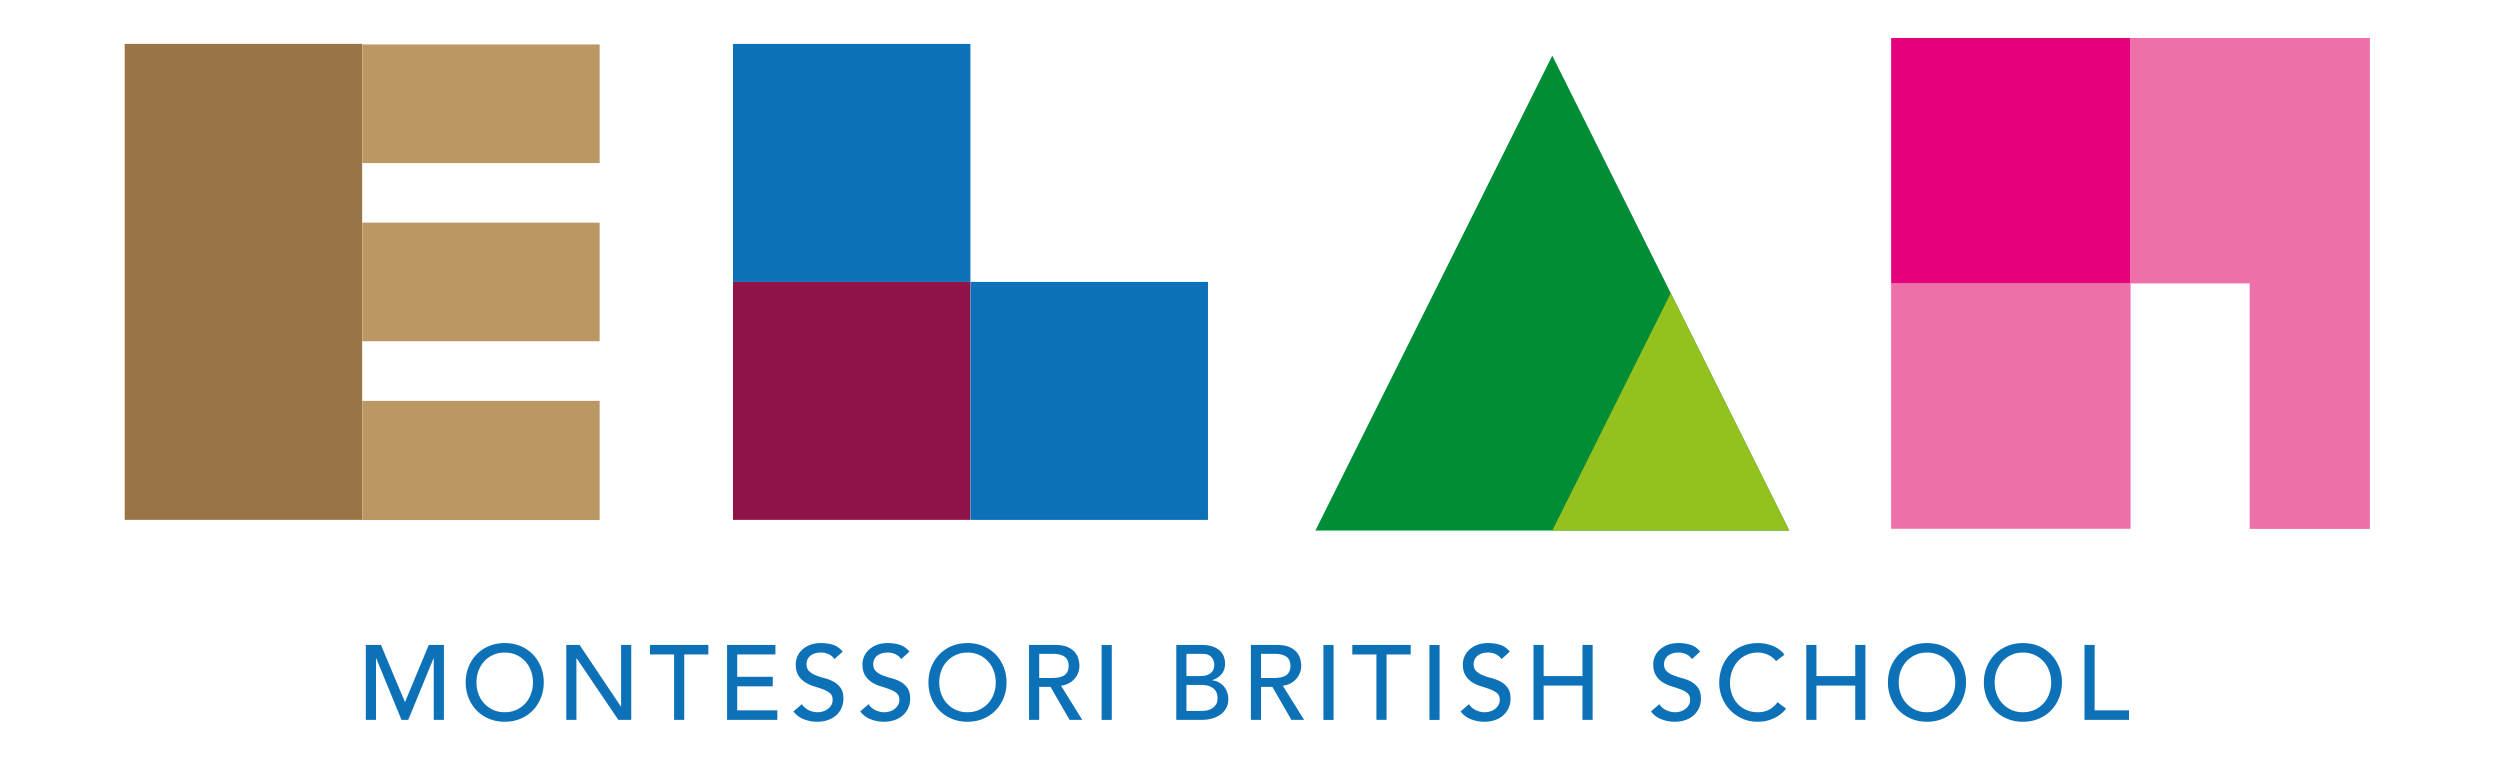 <svg viewBox="0 0 401 122" xmlns="http://www.w3.org/2000/svg" fill-rule="evenodd" clip-rule="evenodd" stroke-linejoin="round" stroke-miterlimit="1.414" width="401" height="122"><path d="M58.681 103.45h2.427l3.816 9.093h.068l3.782-9.094h2.429v12.014h-1.63v-9.877h-.032l-4.057 9.877h-1.086l-4.055-9.877h-.034v9.877H58.68v-12.014zM80.959 114.242c.69 0 1.312-.126 1.867-.382a4.423 4.423 0 0 0 1.424-1.028 4.47 4.47 0 0 0 .916-1.517 5.34 5.34 0 0 0 .324-1.858c0-.653-.11-1.274-.324-1.856a4.461 4.461 0 0 0-.916-1.52 4.37 4.37 0 0 0-1.424-1.027c-.555-.254-1.178-.382-1.867-.382-.69 0-1.312.128-1.867.382a4.359 4.359 0 0 0-1.425 1.028 4.49 4.49 0 0 0-.917 1.52 5.294 5.294 0 0 0-.322 1.855c0 .655.106 1.276.322 1.858a4.412 4.412 0 0 0 2.342 2.545c.555.256 1.178.382 1.867.382m0 1.528c-.918 0-1.76-.16-2.527-.484a5.842 5.842 0 0 1-1.977-1.33 6.21 6.21 0 0 1-1.292-2.004 6.622 6.622 0 0 1-.466-2.495c0-.893.156-1.728.466-2.495a6.108 6.108 0 0 1 1.292-1.998 5.855 5.855 0 0 1 1.977-1.336c.767-.322 1.609-.48 2.527-.48.914 0 1.759.158 2.527.48a5.908 5.908 0 0 1 1.977 1.336 6.07 6.07 0 0 1 1.289 1.998c.313.767.468 1.602.468 2.495s-.155 1.726-.468 2.495a6.17 6.17 0 0 1-1.29 2.003 5.895 5.895 0 0 1-1.976 1.33c-.768.325-1.613.485-2.527.485M90.832 103.45h2.138l6.616 9.875h.036v-9.876h1.629v12.014h-2.072l-6.686-9.877h-.034v9.877h-1.627v-12.014zM108.123 104.978h-3.87v-1.53h9.367v1.53h-3.868v10.484h-1.629v-10.484zM116.622 103.45h7.755v1.53h-6.128v3.578h5.703v1.528h-5.703v3.849h6.432v1.528h-8.059v-12.014zM128.615 112.951c.295.443.671.767 1.129.978.459.208.93.313 1.418.313.27 0 .546-.045.83-.128.284-.085.54-.21.772-.382.23-.17.421-.38.569-.628.146-.248.22-.535.22-.866 0-.46-.146-.817-.441-1.058a3.776 3.776 0 0 0-1.095-.609 19.098 19.098 0 0 0-1.426-.478 5.85 5.85 0 0 1-1.423-.636 3.459 3.459 0 0 1-1.095-1.096c-.293-.456-.44-1.075-.44-1.856 0-.353.075-.722.228-1.12a3.12 3.12 0 0 1 .72-1.083 4.02 4.02 0 0 1 1.267-.828c.513-.218 1.13-.326 1.856-.326.655 0 1.283.09 1.883.27.6.182 1.127.549 1.578 1.1l-1.324 1.206a2.143 2.143 0 0 0-.866-.76 2.722 2.722 0 0 0-1.271-.293c-.452 0-.83.061-1.129.18-.3.119-.54.272-.722.455-.181.19-.307.39-.38.605a1.854 1.854 0 0 0-.111.594c0 .51.146.896.441 1.17.295.275.66.495 1.094.664.436.168.913.323 1.426.456.515.137.99.326 1.426.567.434.245.799.572 1.094.986.294.412.441.981.441 1.705a3.57 3.57 0 0 1-.331 1.56 3.436 3.436 0 0 1-.891 1.17 3.954 3.954 0 0 1-1.323.733 5.189 5.189 0 0 1-1.63.252 5.853 5.853 0 0 1-2.188-.408 3.624 3.624 0 0 1-1.647-1.253l1.341-1.156zM139.32 112.951c.295.443.671.767 1.129.978.459.208.93.313 1.418.313.27 0 .546-.045.83-.128.284-.085.54-.21.772-.382.23-.17.421-.38.569-.628.146-.248.22-.535.22-.866 0-.46-.146-.817-.441-1.058a3.776 3.776 0 0 0-1.095-.609 19.38 19.38 0 0 0-1.426-.478 5.85 5.85 0 0 1-1.423-.636 3.44 3.44 0 0 1-1.095-1.096c-.293-.456-.44-1.075-.44-1.856 0-.353.075-.722.228-1.12a3.12 3.12 0 0 1 .72-1.083 4.01 4.01 0 0 1 1.265-.828c.515-.218 1.132-.326 1.858-.326.655 0 1.283.09 1.881.27.601.182 1.129.549 1.58 1.1l-1.324 1.206a2.155 2.155 0 0 0-.866-.76 2.722 2.722 0 0 0-1.271-.293c-.452 0-.83.061-1.129.18-.3.119-.542.272-.722.455-.181.19-.307.39-.38.605a1.854 1.854 0 0 0-.111.594c0 .51.146.896.441 1.17.295.275.66.495 1.094.664.434.168.911.323 1.426.456.513.137.99.326 1.426.567.434.245.799.572 1.094.986.294.412.441.981.441 1.705 0 .578-.11 1.098-.333 1.56-.22.465-.516.856-.889 1.17a3.954 3.954 0 0 1-1.323.733 5.18 5.18 0 0 1-1.63.252c-.77 0-1.499-.133-2.188-.408a3.624 3.624 0 0 1-1.647-1.253l1.341-1.156zM155.186 114.242c.69 0 1.312-.126 1.865-.382a4.412 4.412 0 0 0 2.344-2.545 5.339 5.339 0 0 0 .322-1.858c0-.653-.108-1.274-.322-1.856a4.494 4.494 0 0 0-.918-1.52 4.359 4.359 0 0 0-1.426-1.027c-.553-.254-1.176-.382-1.865-.382-.69 0-1.312.128-1.867.382a4.405 4.405 0 0 0-2.34 2.547 5.255 5.255 0 0 0-.324 1.856c0 .655.106 1.276.324 1.858a4.414 4.414 0 0 0 2.34 2.545c.555.256 1.178.382 1.867.382m0 1.528c-.918 0-1.76-.16-2.527-.484a5.86 5.86 0 0 1-1.977-1.33 6.21 6.21 0 0 1-1.292-2.004 6.622 6.622 0 0 1-.466-2.495c0-.893.156-1.728.466-2.495a6.108 6.108 0 0 1 1.292-1.998 5.873 5.873 0 0 1 1.977-1.336c.767-.322 1.609-.48 2.527-.48.914 0 1.759.158 2.527.48.77.324 1.428.769 1.979 1.336.545.562.977 1.23 1.287 1.998.313.767.468 1.602.468 2.495s-.155 1.726-.468 2.495a6.225 6.225 0 0 1-1.287 2.003 5.903 5.903 0 0 1-1.979 1.33c-.768.325-1.613.485-2.527.485M166.688 108.746h2.138c.315 0 .63-.025.94-.08.312-.046.59-.143.832-.278.245-.135.439-.332.587-.584.145-.257.221-.588.221-.993 0-.407-.076-.738-.221-.994a1.51 1.51 0 0 0-.587-.583 2.562 2.562 0 0 0-.832-.283 5.654 5.654 0 0 0-.94-.074h-2.138v3.869zm-1.63-5.296h4.226c.77 0 1.402.104 1.9.313.497.21.892.479 1.178.801.29.32.49.682.605 1.084.111.401.169.788.169 1.163 0 .383-.069.756-.205 1.109-.135.356-.33.682-.584.97a3.339 3.339 0 0 1-2.165 1.092l3.411 5.48h-2.034l-3.055-5.29h-1.816v5.29h-1.63V103.45z" fill="#0D71B8" fill-rule="nonzero"/><path fill="#0D71B8" d="M176.7 103.46h1.63v12.014h-1.63z"/><path d="M190.305 114.037h2.394c.247 0 .522-.027.823-.073.299-.053.578-.152.839-.308.259-.153.48-.358.662-.62.18-.257.27-.603.27-1.033 0-.714-.232-1.245-.695-1.605-.464-.353-1.09-.533-1.885-.533h-2.408v4.172zm0-5.596h2.225a3.8 3.8 0 0 0 .862-.095 1.89 1.89 0 0 0 .713-.315c.205-.144.367-.333.484-.558.12-.227.18-.506.18-.829 0-.478-.155-.892-.459-1.242-.306-.35-.786-.525-1.444-.525h-2.561v3.564zm-1.63-4.992h4.177c.519 0 1.005.063 1.45.19.447.124.829.307 1.153.55a2.6 2.6 0 0 1 .765.934c.185.382.277.821.277 1.33 0 .69-.19 1.252-.576 1.69-.383.437-.882.755-1.492.959v.032c.362.023.702.117 1.017.283.317.162.592.376.823.64.234.267.417.576.55.93.137.348.204.726.204 1.135 0 .54-.108 1.019-.33 1.43a3.093 3.093 0 0 1-.907 1.047 4.235 4.235 0 0 1-1.34.644 5.95 5.95 0 0 1-1.646.22h-4.124v-12.014zM202.268 108.746h2.138c.317 0 .63-.025.94-.08.313-.046.59-.143.834-.278.244-.135.435-.332.585-.584.145-.257.221-.588.221-.993 0-.407-.076-.738-.221-.994a1.517 1.517 0 0 0-.585-.583 2.573 2.573 0 0 0-.834-.283 5.639 5.639 0 0 0-.94-.074h-2.138v3.869zm-1.627-5.296h4.225c.768 0 1.402.104 1.899.313.498.21.89.479 1.177.801.29.32.491.682.605 1.084.111.401.169.788.169 1.163 0 .383-.067.756-.204 1.109a3.183 3.183 0 0 1-.585.97 3.313 3.313 0 0 1-2.165 1.092l3.413 5.48h-2.038l-3.053-5.29h-1.816v5.29h-1.627V103.45z" fill="#0D71B8" fill-rule="nonzero"/><path fill="#0D71B8" d="M212.277 103.46h1.627v12.014h-1.627z"/><path d="M220.778 104.978h-3.87v-1.53h9.367v1.53h-3.868v10.484h-1.629v-10.484z" fill="#0D71B8" fill-rule="nonzero"/><path fill="#0D71B8" d="M229.279 103.46h1.629v12.014h-1.63z"/><path d="M235.623 112.951a2.66 2.66 0 0 0 1.129.978c.459.208.93.313 1.416.313.269 0 .548-.045.832-.128.28-.085.54-.21.77-.382.233-.17.423-.38.571-.628a1.69 1.69 0 0 0 .218-.866c0-.46-.146-.817-.441-1.058a3.742 3.742 0 0 0-1.093-.609c-.435-.167-.91-.325-1.427-.478a5.925 5.925 0 0 1-1.426-.636c-.436-.27-.8-.637-1.093-1.096-.293-.456-.44-1.075-.44-1.856 0-.353.075-.722.228-1.12a3.12 3.12 0 0 1 .72-1.083c.33-.328.749-.607 1.267-.828.513-.218 1.13-.326 1.858-.326.653 0 1.282.09 1.881.27.603.182 1.125.549 1.58 1.1l-1.326 1.206a2.155 2.155 0 0 0-.866-.76 2.715 2.715 0 0 0-1.27-.293c-.453 0-.83.061-1.128.18-.3.119-.542.272-.723.455-.18.19-.306.39-.38.605a1.854 1.854 0 0 0-.112.594c0 .51.146.896.441 1.17.294.275.66.495 1.096.664.434.168.91.323 1.424.456.513.137.99.326 1.426.567.436.245.801.572 1.094.986.292.412.44.981.44 1.705 0 .578-.108 1.098-.328 1.56a3.464 3.464 0 0 1-.893 1.17 3.928 3.928 0 0 1-1.325.733 5.153 5.153 0 0 1-1.627.252 5.83 5.83 0 0 1-2.187-.408c-.691-.272-1.24-.69-1.647-1.253l1.341-1.156zM245.974 103.45h1.627v4.99h6.229v-4.99h1.63v12.013h-1.63v-5.496H247.6v5.496h-1.627v-12.014zM266.161 112.951c.295.443.67.767 1.13.978.458.208.931.313 1.417.313.268 0 .547-.045.832-.128.28-.085.54-.21.77-.382a2.14 2.14 0 0 0 .57-.628c.147-.248.217-.535.217-.866 0-.46-.144-.817-.44-1.058a3.73 3.73 0 0 0-1.094-.609 19.098 19.098 0 0 0-1.426-.478 5.837 5.837 0 0 1-1.422-.636 3.41 3.41 0 0 1-1.096-1.096c-.295-.456-.44-1.075-.44-1.856 0-.353.075-.722.228-1.12a3.1 3.1 0 0 1 .722-1.083 3.97 3.97 0 0 1 1.265-.828c.515-.218 1.13-.326 1.856-.326.655 0 1.283.09 1.883.27.603.182 1.127.549 1.578 1.1l-1.324 1.206a2.155 2.155 0 0 0-.866-.76 2.722 2.722 0 0 0-1.271-.293c-.452 0-.83.061-1.127.18a2.037 2.037 0 0 0-.722.455c-.182.19-.308.39-.38.605a1.812 1.812 0 0 0-.113.594c0 .51.146.896.441 1.17.295.275.659.495 1.098.664.432.168.907.323 1.422.456.515.137.99.326 1.426.567.435.245.8.572 1.094.986.292.412.441.981.441 1.705a3.57 3.57 0 0 1-.331 1.56 3.436 3.436 0 0 1-.891 1.17 3.945 3.945 0 0 1-1.325.733 5.153 5.153 0 0 1-1.627.252c-.77 0-1.498-.133-2.189-.408-.69-.272-1.238-.69-1.645-1.253l1.339-1.156zM284.876 106.046a3.373 3.373 0 0 0-1.289-1.015 3.83 3.83 0 0 0-1.61-.36c-.68 0-1.295.13-1.842.383a4.207 4.207 0 0 0-1.41 1.042c-.389.443-.691.96-.907 1.556a5.538 5.538 0 0 0-.324 1.908c0 .631.104 1.23.308 1.798.205.567.497 1.062.882 1.492.381.43.853.769 1.407 1.02.555.246 1.181.372 1.885.372.688 0 1.293-.143 1.815-.427.52-.28.96-.677 1.323-1.184l1.375 1.035a5.12 5.12 0 0 1-.477.53 4.555 4.555 0 0 1-.898.7c-.375.231-.821.436-1.347.61-.527.174-1.137.262-1.827.262-.949 0-1.805-.18-2.569-.542a6.312 6.312 0 0 1-1.954-1.422 6.317 6.317 0 0 1-1.228-1.996 6.315 6.315 0 0 1-.425-2.248c0-.93.153-1.786.46-2.573a6.116 6.116 0 0 1 1.279-2.036 5.685 5.685 0 0 1 1.978-1.332c.769-.313 1.617-.471 2.545-.471a6.22 6.22 0 0 1 2.332.457 4.334 4.334 0 0 1 1.875 1.406l-1.357 1.035zM289.727 103.45h1.63v4.99h6.224v-4.99h1.634v12.013h-1.634v-5.496h-6.225v5.496h-1.629v-12.014zM309.087 114.242c.691 0 1.314-.126 1.868-.382a4.404 4.404 0 0 0 1.424-1.028c.396-.428.702-.932.918-1.517a5.38 5.38 0 0 0 .323-1.858c0-.653-.11-1.274-.323-1.856a4.494 4.494 0 0 0-.918-1.52 4.351 4.351 0 0 0-1.424-1.027c-.554-.254-1.177-.382-1.868-.382-.69 0-1.312.128-1.863.382a4.321 4.321 0 0 0-1.426 1.028c-.4.428-.702.932-.918 1.52a5.294 5.294 0 0 0-.322 1.855c0 .655.106 1.276.322 1.858.216.585.519 1.089.918 1.517.394.43.87.774 1.426 1.028.55.256 1.174.382 1.863.382m0 1.528c-.916 0-1.757-.16-2.525-.484a5.903 5.903 0 0 1-1.979-1.33 6.235 6.235 0 0 1-1.29-2.004 6.622 6.622 0 0 1-.467-2.495c0-.893.157-1.728.467-2.495a6.133 6.133 0 0 1 1.29-1.998 5.916 5.916 0 0 1 1.979-1.336c.768-.322 1.609-.48 2.525-.48.916 0 1.762.158 2.53.48a5.952 5.952 0 0 1 1.977 1.336 6.09 6.09 0 0 1 1.286 1.998c.315.767.47 1.602.47 2.495a6.52 6.52 0 0 1-.47 2.495 6.19 6.19 0 0 1-1.286 2.003 5.939 5.939 0 0 1-1.978 1.33c-.767.325-1.613.485-2.529.485M324.475 114.242c.691 0 1.312-.126 1.867-.382a4.45 4.45 0 0 0 1.425-1.028c.395-.428.702-.932.917-1.517a5.34 5.34 0 0 0 .324-1.858c0-.653-.11-1.274-.324-1.856a4.397 4.397 0 0 0-2.342-2.547c-.555-.254-1.176-.382-1.867-.382-.69 0-1.312.128-1.863.382a4.329 4.329 0 0 0-1.428 1.028 4.465 4.465 0 0 0-.918 1.52 5.336 5.336 0 0 0-.322 1.855c0 .655.108 1.276.322 1.858.216.585.52 1.089.918 1.517.396.43.87.774 1.428 1.028.55.256 1.174.382 1.863.382m0 1.528c-.916 0-1.759-.16-2.527-.484a5.877 5.877 0 0 1-1.977-1.33 6.205 6.205 0 0 1-1.29-2.004 6.588 6.588 0 0 1-.468-2.495c0-.893.156-1.728.468-2.495a6.104 6.104 0 0 1 1.29-1.998 5.89 5.89 0 0 1 1.977-1.336c.768-.322 1.61-.48 2.527-.48.916 0 1.76.158 2.53.48a5.927 5.927 0 0 1 1.976 1.336c.547.562.977 1.23 1.287 1.998.313.767.468 1.602.468 2.495s-.155 1.726-.468 2.495a6.195 6.195 0 0 1-1.287 2.003 5.913 5.913 0 0 1-1.977 1.33c-.769.325-1.613.485-2.529.485M334.351 103.45h1.627v10.485h5.516v1.528h-7.143v-12.014z" fill="#0D71B8" fill-rule="nonzero"/><path d="M210.985 85.103h76.008L248.986 8.927l-38.001 76.176z" fill="#008D36" fill-rule="nonzero"/><path d="M248.987 85.103h38.005l-19.003-38.09-19.002 38.09z" fill="#95C11F" fill-rule="nonzero"/><path fill="#BB9764" d="M58.112 64.301h38.071v19.115H58.112zM58.112 7.131h38.071v19.025H58.112zM58.112 35.712h38.071v19.025H58.112z"/><path fill="#0D71B8" d="M155.653 7.047H117.57v38.172h38.084z"/><path fill="#8F1346" d="M155.653 45.217H117.57v38.174h38.084z"/><path fill="#0D71B8" d="M193.76 45.217h-38.086v38.174h38.086z"/><path d="M20 7.035v76.35h38.086V7.035H20z" fill="#987447" fill-rule="nonzero"/><path fill="#ED71A8" d="M341.74 45.457h-38.401v39.364h38.4z"/><path fill="#E6007D" d="M341.74 6.095h-38.401V45.46h38.4z"/><path d="M341.738 6.091v39.366h19.111v39.378h19.288V6.091h-38.399z" fill="#ED71A8" fill-rule="nonzero"/></svg>